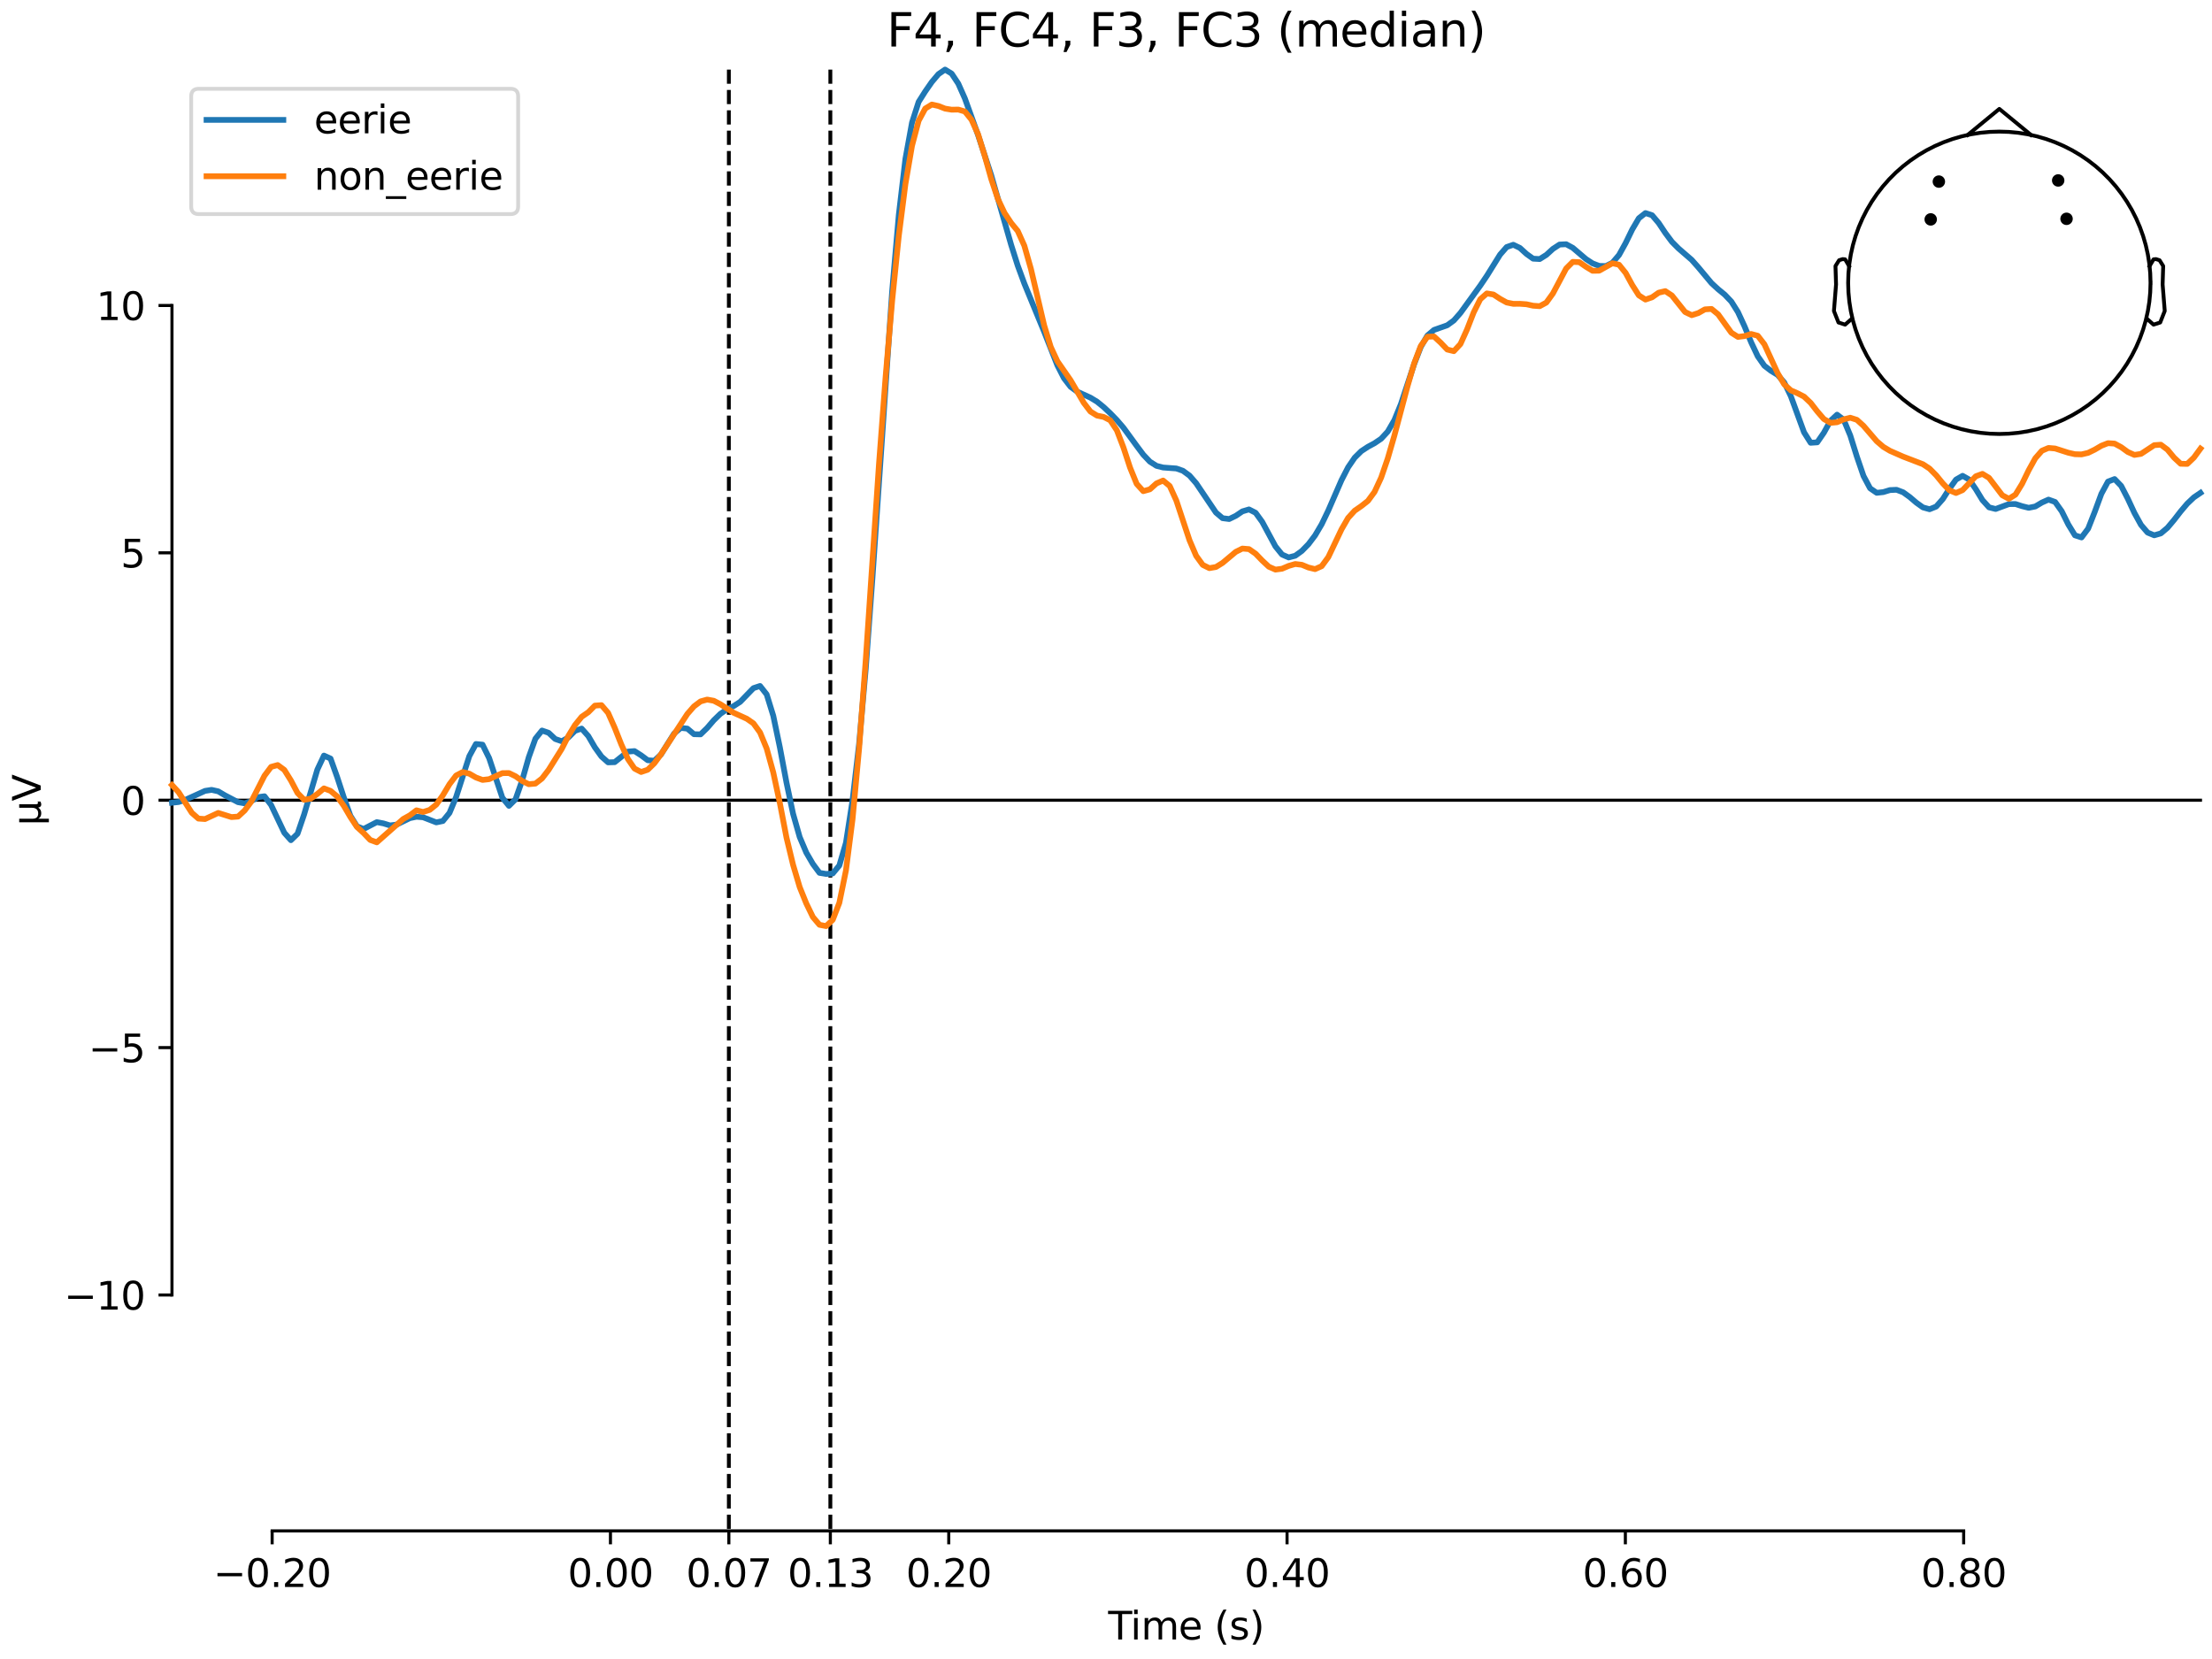 <?xml version="1.0" encoding="utf-8" standalone="no"?>
<!DOCTYPE svg PUBLIC "-//W3C//DTD SVG 1.1//EN"
  "http://www.w3.org/Graphics/SVG/1.1/DTD/svg11.dtd">
<svg xmlns:xlink="http://www.w3.org/1999/xlink" width="576pt" height="432pt" viewBox="0 0 576 432" xmlns="http://www.w3.org/2000/svg" version="1.1">
 <defs>
  <style type="text/css">*{stroke-linejoin: round; stroke-linecap: butt}</style>
 </defs>
 <g id="figure_1">
  <g id="patch_1">
   <path d="M 0 432 
L 576 432 
L 576 0 
L 0 0 
z
" style="fill: #ffffff"/>
  </g>
  <g id="axes_1">
   <g id="patch_2">
    <path d="M 44.783 398.644 
L 573 398.644 
L 573 18.118 
L 44.783 18.118 
L 44.783 398.644 
z
" style="fill: none; opacity: 0"/>
   </g>
   <g id="patch_3">
    <path d="M 44.783 337.22 
L 44.783 79.542 
" style="fill: none; stroke: #000000; stroke-width: 0.8; stroke-linejoin: miter; stroke-linecap: square"/>
   </g>
   <g id="LineCollection_1">
    <path d="M 189.793 18.118 
L 189.793 398.644 
" clip-path="url(#p2f187f4dff)" style="fill: none; stroke-dasharray: 3.7,1.6; stroke-dashoffset: 0; stroke: #000000"/>
    <path d="M 216.221 18.118 
L 216.221 398.644 
" clip-path="url(#p2f187f4dff)" style="fill: none; stroke-dasharray: 3.7,1.6; stroke-dashoffset: 0; stroke: #000000"/>
   </g>
   <g id="matplotlib.axis_1">
    <g id="xtick_1">
     <g id="line2d_1">
      <defs>
       <path id="m7fb10c7771" d="M 0 0 
L 0 3.5 
" style="stroke: #000000; stroke-width: 0.8"/>
      </defs>
      <g>
       <use xlink:href="#m7fb10c7771" x="70.867" y="398.644" style="stroke: #000000; stroke-width: 0.8"/>
      </g>
     </g>
     <g id="text_1">
      <!-- −0.20 -->
      <g transform="translate(55.544 413.242) scale(0.1 -0.1)">
       <defs>
        <path id="DejaVuSans-2212" d="M 678 2272 
L 4684 2272 
L 4684 1741 
L 678 1741 
L 678 2272 
z
" transform="scale(0.016)"/>
        <path id="DejaVuSans-30" d="M 2034 4250 
Q 1547 4250 1301 3770 
Q 1056 3291 1056 2328 
Q 1056 1369 1301 889 
Q 1547 409 2034 409 
Q 2525 409 2770 889 
Q 3016 1369 3016 2328 
Q 3016 3291 2770 3770 
Q 2525 4250 2034 4250 
z
M 2034 4750 
Q 2819 4750 3233 4129 
Q 3647 3509 3647 2328 
Q 3647 1150 3233 529 
Q 2819 -91 2034 -91 
Q 1250 -91 836 529 
Q 422 1150 422 2328 
Q 422 3509 836 4129 
Q 1250 4750 2034 4750 
z
" transform="scale(0.016)"/>
        <path id="DejaVuSans-2e" d="M 684 794 
L 1344 794 
L 1344 0 
L 684 0 
L 684 794 
z
" transform="scale(0.016)"/>
        <path id="DejaVuSans-32" d="M 1228 531 
L 3431 531 
L 3431 0 
L 469 0 
L 469 531 
Q 828 903 1448 1529 
Q 2069 2156 2228 2338 
Q 2531 2678 2651 2914 
Q 2772 3150 2772 3378 
Q 2772 3750 2511 3984 
Q 2250 4219 1831 4219 
Q 1534 4219 1204 4116 
Q 875 4013 500 3803 
L 500 4441 
Q 881 4594 1212 4672 
Q 1544 4750 1819 4750 
Q 2544 4750 2975 4387 
Q 3406 4025 3406 3419 
Q 3406 3131 3298 2873 
Q 3191 2616 2906 2266 
Q 2828 2175 2409 1742 
Q 1991 1309 1228 531 
z
" transform="scale(0.016)"/>
       </defs>
       <use xlink:href="#DejaVuSans-2212"/>
       <use xlink:href="#DejaVuSans-30" transform="translate(83.789 0)"/>
       <use xlink:href="#DejaVuSans-2e" transform="translate(147.412 0)"/>
       <use xlink:href="#DejaVuSans-32" transform="translate(179.199 0)"/>
       <use xlink:href="#DejaVuSans-30" transform="translate(242.822 0)"/>
      </g>
     </g>
    </g>
    <g id="xtick_2">
     <g id="line2d_2">
      <g>
       <use xlink:href="#m7fb10c7771" x="158.96" y="398.644" style="stroke: #000000; stroke-width: 0.8"/>
      </g>
     </g>
     <g id="text_2">
      <!-- 0.00 -->
      <g transform="translate(147.828 413.242) scale(0.1 -0.1)">
       <use xlink:href="#DejaVuSans-30"/>
       <use xlink:href="#DejaVuSans-2e" transform="translate(63.623 0)"/>
       <use xlink:href="#DejaVuSans-30" transform="translate(95.41 0)"/>
       <use xlink:href="#DejaVuSans-30" transform="translate(159.033 0)"/>
      </g>
     </g>
    </g>
    <g id="xtick_3">
     <g id="line2d_3">
      <g>
       <use xlink:href="#m7fb10c7771" x="189.793" y="398.644" style="stroke: #000000; stroke-width: 0.8"/>
      </g>
     </g>
     <g id="text_3">
      <!-- 0.07 -->
      <g transform="translate(178.66 413.242) scale(0.1 -0.1)">
       <defs>
        <path id="DejaVuSans-37" d="M 525 4666 
L 3525 4666 
L 3525 4397 
L 1831 0 
L 1172 0 
L 2766 4134 
L 525 4134 
L 525 4666 
z
" transform="scale(0.016)"/>
       </defs>
       <use xlink:href="#DejaVuSans-30"/>
       <use xlink:href="#DejaVuSans-2e" transform="translate(63.623 0)"/>
       <use xlink:href="#DejaVuSans-30" transform="translate(95.41 0)"/>
       <use xlink:href="#DejaVuSans-37" transform="translate(159.033 0)"/>
      </g>
     </g>
    </g>
    <g id="xtick_4">
     <g id="line2d_4">
      <g>
       <use xlink:href="#m7fb10c7771" x="216.221" y="398.644" style="stroke: #000000; stroke-width: 0.8"/>
      </g>
     </g>
     <g id="text_4">
      <!-- 0.13 -->
      <g transform="translate(205.088 413.242) scale(0.1 -0.1)">
       <defs>
        <path id="DejaVuSans-31" d="M 794 531 
L 1825 531 
L 1825 4091 
L 703 3866 
L 703 4441 
L 1819 4666 
L 2450 4666 
L 2450 531 
L 3481 531 
L 3481 0 
L 794 0 
L 794 531 
z
" transform="scale(0.016)"/>
        <path id="DejaVuSans-33" d="M 2597 2516 
Q 3050 2419 3304 2112 
Q 3559 1806 3559 1356 
Q 3559 666 3084 287 
Q 2609 -91 1734 -91 
Q 1441 -91 1130 -33 
Q 819 25 488 141 
L 488 750 
Q 750 597 1062 519 
Q 1375 441 1716 441 
Q 2309 441 2620 675 
Q 2931 909 2931 1356 
Q 2931 1769 2642 2001 
Q 2353 2234 1838 2234 
L 1294 2234 
L 1294 2753 
L 1863 2753 
Q 2328 2753 2575 2939 
Q 2822 3125 2822 3475 
Q 2822 3834 2567 4026 
Q 2313 4219 1838 4219 
Q 1578 4219 1281 4162 
Q 984 4106 628 3988 
L 628 4550 
Q 988 4650 1302 4700 
Q 1616 4750 1894 4750 
Q 2613 4750 3031 4423 
Q 3450 4097 3450 3541 
Q 3450 3153 3228 2886 
Q 3006 2619 2597 2516 
z
" transform="scale(0.016)"/>
       </defs>
       <use xlink:href="#DejaVuSans-30"/>
       <use xlink:href="#DejaVuSans-2e" transform="translate(63.623 0)"/>
       <use xlink:href="#DejaVuSans-31" transform="translate(95.41 0)"/>
       <use xlink:href="#DejaVuSans-33" transform="translate(159.033 0)"/>
      </g>
     </g>
    </g>
    <g id="xtick_5">
     <g id="line2d_5">
      <g>
       <use xlink:href="#m7fb10c7771" x="247.054" y="398.644" style="stroke: #000000; stroke-width: 0.8"/>
      </g>
     </g>
     <g id="text_5">
      <!-- 0.20 -->
      <g transform="translate(235.921 413.242) scale(0.1 -0.1)">
       <use xlink:href="#DejaVuSans-30"/>
       <use xlink:href="#DejaVuSans-2e" transform="translate(63.623 0)"/>
       <use xlink:href="#DejaVuSans-32" transform="translate(95.41 0)"/>
       <use xlink:href="#DejaVuSans-30" transform="translate(159.033 0)"/>
      </g>
     </g>
    </g>
    <g id="xtick_6">
     <g id="line2d_6">
      <g>
       <use xlink:href="#m7fb10c7771" x="335.147" y="398.644" style="stroke: #000000; stroke-width: 0.8"/>
      </g>
     </g>
     <g id="text_6">
      <!-- 0.40 -->
      <g transform="translate(324.015 413.242) scale(0.1 -0.1)">
       <defs>
        <path id="DejaVuSans-34" d="M 2419 4116 
L 825 1625 
L 2419 1625 
L 2419 4116 
z
M 2253 4666 
L 3047 4666 
L 3047 1625 
L 3713 1625 
L 3713 1100 
L 3047 1100 
L 3047 0 
L 2419 0 
L 2419 1100 
L 313 1100 
L 313 1709 
L 2253 4666 
z
" transform="scale(0.016)"/>
       </defs>
       <use xlink:href="#DejaVuSans-30"/>
       <use xlink:href="#DejaVuSans-2e" transform="translate(63.623 0)"/>
       <use xlink:href="#DejaVuSans-34" transform="translate(95.41 0)"/>
       <use xlink:href="#DejaVuSans-30" transform="translate(159.033 0)"/>
      </g>
     </g>
    </g>
    <g id="xtick_7">
     <g id="line2d_7">
      <g>
       <use xlink:href="#m7fb10c7771" x="423.241" y="398.644" style="stroke: #000000; stroke-width: 0.8"/>
      </g>
     </g>
     <g id="text_7">
      <!-- 0.60 -->
      <g transform="translate(412.108 413.242) scale(0.1 -0.1)">
       <defs>
        <path id="DejaVuSans-36" d="M 2113 2584 
Q 1688 2584 1439 2293 
Q 1191 2003 1191 1497 
Q 1191 994 1439 701 
Q 1688 409 2113 409 
Q 2538 409 2786 701 
Q 3034 994 3034 1497 
Q 3034 2003 2786 2293 
Q 2538 2584 2113 2584 
z
M 3366 4563 
L 3366 3988 
Q 3128 4100 2886 4159 
Q 2644 4219 2406 4219 
Q 1781 4219 1451 3797 
Q 1122 3375 1075 2522 
Q 1259 2794 1537 2939 
Q 1816 3084 2150 3084 
Q 2853 3084 3261 2657 
Q 3669 2231 3669 1497 
Q 3669 778 3244 343 
Q 2819 -91 2113 -91 
Q 1303 -91 875 529 
Q 447 1150 447 2328 
Q 447 3434 972 4092 
Q 1497 4750 2381 4750 
Q 2619 4750 2861 4703 
Q 3103 4656 3366 4563 
z
" transform="scale(0.016)"/>
       </defs>
       <use xlink:href="#DejaVuSans-30"/>
       <use xlink:href="#DejaVuSans-2e" transform="translate(63.623 0)"/>
       <use xlink:href="#DejaVuSans-36" transform="translate(95.41 0)"/>
       <use xlink:href="#DejaVuSans-30" transform="translate(159.033 0)"/>
      </g>
     </g>
    </g>
    <g id="xtick_8">
     <g id="line2d_8">
      <g>
       <use xlink:href="#m7fb10c7771" x="511.334" y="398.644" style="stroke: #000000; stroke-width: 0.8"/>
      </g>
     </g>
     <g id="text_8">
      <!-- 0.80 -->
      <g transform="translate(500.202 413.242) scale(0.1 -0.1)">
       <defs>
        <path id="DejaVuSans-38" d="M 2034 2216 
Q 1584 2216 1326 1975 
Q 1069 1734 1069 1313 
Q 1069 891 1326 650 
Q 1584 409 2034 409 
Q 2484 409 2743 651 
Q 3003 894 3003 1313 
Q 3003 1734 2745 1975 
Q 2488 2216 2034 2216 
z
M 1403 2484 
Q 997 2584 770 2862 
Q 544 3141 544 3541 
Q 544 4100 942 4425 
Q 1341 4750 2034 4750 
Q 2731 4750 3128 4425 
Q 3525 4100 3525 3541 
Q 3525 3141 3298 2862 
Q 3072 2584 2669 2484 
Q 3125 2378 3379 2068 
Q 3634 1759 3634 1313 
Q 3634 634 3220 271 
Q 2806 -91 2034 -91 
Q 1263 -91 848 271 
Q 434 634 434 1313 
Q 434 1759 690 2068 
Q 947 2378 1403 2484 
z
M 1172 3481 
Q 1172 3119 1398 2916 
Q 1625 2713 2034 2713 
Q 2441 2713 2670 2916 
Q 2900 3119 2900 3481 
Q 2900 3844 2670 4047 
Q 2441 4250 2034 4250 
Q 1625 4250 1398 4047 
Q 1172 3844 1172 3481 
z
" transform="scale(0.016)"/>
       </defs>
       <use xlink:href="#DejaVuSans-30"/>
       <use xlink:href="#DejaVuSans-2e" transform="translate(63.623 0)"/>
       <use xlink:href="#DejaVuSans-38" transform="translate(95.41 0)"/>
       <use xlink:href="#DejaVuSans-30" transform="translate(159.033 0)"/>
      </g>
     </g>
    </g>
    <g id="text_9">
     <!-- Time (s) -->
     <g transform="translate(288.562 426.92) scale(0.1 -0.1)">
      <defs>
       <path id="DejaVuSans-54" d="M -19 4666 
L 3928 4666 
L 3928 4134 
L 2272 4134 
L 2272 0 
L 1638 0 
L 1638 4134 
L -19 4134 
L -19 4666 
z
" transform="scale(0.016)"/>
       <path id="DejaVuSans-69" d="M 603 3500 
L 1178 3500 
L 1178 0 
L 603 0 
L 603 3500 
z
M 603 4863 
L 1178 4863 
L 1178 4134 
L 603 4134 
L 603 4863 
z
" transform="scale(0.016)"/>
       <path id="DejaVuSans-6d" d="M 3328 2828 
Q 3544 3216 3844 3400 
Q 4144 3584 4550 3584 
Q 5097 3584 5394 3201 
Q 5691 2819 5691 2113 
L 5691 0 
L 5113 0 
L 5113 2094 
Q 5113 2597 4934 2840 
Q 4756 3084 4391 3084 
Q 3944 3084 3684 2787 
Q 3425 2491 3425 1978 
L 3425 0 
L 2847 0 
L 2847 2094 
Q 2847 2600 2669 2842 
Q 2491 3084 2119 3084 
Q 1678 3084 1418 2786 
Q 1159 2488 1159 1978 
L 1159 0 
L 581 0 
L 581 3500 
L 1159 3500 
L 1159 2956 
Q 1356 3278 1631 3431 
Q 1906 3584 2284 3584 
Q 2666 3584 2933 3390 
Q 3200 3197 3328 2828 
z
" transform="scale(0.016)"/>
       <path id="DejaVuSans-65" d="M 3597 1894 
L 3597 1613 
L 953 1613 
Q 991 1019 1311 708 
Q 1631 397 2203 397 
Q 2534 397 2845 478 
Q 3156 559 3463 722 
L 3463 178 
Q 3153 47 2828 -22 
Q 2503 -91 2169 -91 
Q 1331 -91 842 396 
Q 353 884 353 1716 
Q 353 2575 817 3079 
Q 1281 3584 2069 3584 
Q 2775 3584 3186 3129 
Q 3597 2675 3597 1894 
z
M 3022 2063 
Q 3016 2534 2758 2815 
Q 2500 3097 2075 3097 
Q 1594 3097 1305 2825 
Q 1016 2553 972 2059 
L 3022 2063 
z
" transform="scale(0.016)"/>
       <path id="DejaVuSans-20" transform="scale(0.016)"/>
       <path id="DejaVuSans-28" d="M 1984 4856 
Q 1566 4138 1362 3434 
Q 1159 2731 1159 2009 
Q 1159 1288 1364 580 
Q 1569 -128 1984 -844 
L 1484 -844 
Q 1016 -109 783 600 
Q 550 1309 550 2009 
Q 550 2706 781 3412 
Q 1013 4119 1484 4856 
L 1984 4856 
z
" transform="scale(0.016)"/>
       <path id="DejaVuSans-73" d="M 2834 3397 
L 2834 2853 
Q 2591 2978 2328 3040 
Q 2066 3103 1784 3103 
Q 1356 3103 1142 2972 
Q 928 2841 928 2578 
Q 928 2378 1081 2264 
Q 1234 2150 1697 2047 
L 1894 2003 
Q 2506 1872 2764 1633 
Q 3022 1394 3022 966 
Q 3022 478 2636 193 
Q 2250 -91 1575 -91 
Q 1294 -91 989 -36 
Q 684 19 347 128 
L 347 722 
Q 666 556 975 473 
Q 1284 391 1588 391 
Q 1994 391 2212 530 
Q 2431 669 2431 922 
Q 2431 1156 2273 1281 
Q 2116 1406 1581 1522 
L 1381 1569 
Q 847 1681 609 1914 
Q 372 2147 372 2553 
Q 372 3047 722 3315 
Q 1072 3584 1716 3584 
Q 2034 3584 2315 3537 
Q 2597 3491 2834 3397 
z
" transform="scale(0.016)"/>
       <path id="DejaVuSans-29" d="M 513 4856 
L 1013 4856 
Q 1481 4119 1714 3412 
Q 1947 2706 1947 2009 
Q 1947 1309 1714 600 
Q 1481 -109 1013 -844 
L 513 -844 
Q 928 -128 1133 580 
Q 1338 1288 1338 2009 
Q 1338 2731 1133 3434 
Q 928 4138 513 4856 
z
" transform="scale(0.016)"/>
      </defs>
      <use xlink:href="#DejaVuSans-54"/>
      <use xlink:href="#DejaVuSans-69" transform="translate(57.959 0)"/>
      <use xlink:href="#DejaVuSans-6d" transform="translate(85.742 0)"/>
      <use xlink:href="#DejaVuSans-65" transform="translate(183.154 0)"/>
      <use xlink:href="#DejaVuSans-20" transform="translate(244.678 0)"/>
      <use xlink:href="#DejaVuSans-28" transform="translate(276.465 0)"/>
      <use xlink:href="#DejaVuSans-73" transform="translate(315.479 0)"/>
      <use xlink:href="#DejaVuSans-29" transform="translate(367.578 0)"/>
     </g>
    </g>
   </g>
   <g id="matplotlib.axis_2">
    <g id="ytick_1">
     <g id="line2d_9">
      <defs>
       <path id="m4987cb075d" d="M 0 0 
L -3.5 0 
" style="stroke: #000000; stroke-width: 0.8"/>
      </defs>
      <g>
       <use xlink:href="#m4987cb075d" x="44.783" y="337.22" style="stroke: #000000; stroke-width: 0.8"/>
      </g>
     </g>
     <g id="text_10">
      <!-- −10 -->
      <g transform="translate(16.678 341.019) scale(0.1 -0.1)">
       <use xlink:href="#DejaVuSans-2212"/>
       <use xlink:href="#DejaVuSans-31" transform="translate(83.789 0)"/>
       <use xlink:href="#DejaVuSans-30" transform="translate(147.412 0)"/>
      </g>
     </g>
    </g>
    <g id="ytick_2">
     <g id="line2d_10">
      <g>
       <use xlink:href="#m4987cb075d" x="44.783" y="272.8" style="stroke: #000000; stroke-width: 0.8"/>
      </g>
     </g>
     <g id="text_11">
      <!-- −5 -->
      <g transform="translate(23.041 276.6) scale(0.1 -0.1)">
       <defs>
        <path id="DejaVuSans-35" d="M 691 4666 
L 3169 4666 
L 3169 4134 
L 1269 4134 
L 1269 2991 
Q 1406 3038 1543 3061 
Q 1681 3084 1819 3084 
Q 2600 3084 3056 2656 
Q 3513 2228 3513 1497 
Q 3513 744 3044 326 
Q 2575 -91 1722 -91 
Q 1428 -91 1123 -41 
Q 819 9 494 109 
L 494 744 
Q 775 591 1075 516 
Q 1375 441 1709 441 
Q 2250 441 2565 725 
Q 2881 1009 2881 1497 
Q 2881 1984 2565 2268 
Q 2250 2553 1709 2553 
Q 1456 2553 1204 2497 
Q 953 2441 691 2322 
L 691 4666 
z
" transform="scale(0.016)"/>
       </defs>
       <use xlink:href="#DejaVuSans-2212"/>
       <use xlink:href="#DejaVuSans-35" transform="translate(83.789 0)"/>
      </g>
     </g>
    </g>
    <g id="ytick_3">
     <g id="line2d_11">
      <g>
       <use xlink:href="#m4987cb075d" x="44.783" y="208.381" style="stroke: #000000; stroke-width: 0.8"/>
      </g>
     </g>
     <g id="text_12">
      <!-- 0 -->
      <g transform="translate(31.421 212.18) scale(0.1 -0.1)">
       <use xlink:href="#DejaVuSans-30"/>
      </g>
     </g>
    </g>
    <g id="ytick_4">
     <g id="line2d_12">
      <g>
       <use xlink:href="#m4987cb075d" x="44.783" y="143.961" style="stroke: #000000; stroke-width: 0.8"/>
      </g>
     </g>
     <g id="text_13">
      <!-- 5 -->
      <g transform="translate(31.421 147.761) scale(0.1 -0.1)">
       <use xlink:href="#DejaVuSans-35"/>
      </g>
     </g>
    </g>
    <g id="ytick_5">
     <g id="line2d_13">
      <g>
       <use xlink:href="#m4987cb075d" x="44.783" y="79.542" style="stroke: #000000; stroke-width: 0.8"/>
      </g>
     </g>
     <g id="text_14">
      <!-- 10 -->
      <g transform="translate(25.058 83.341) scale(0.1 -0.1)">
       <use xlink:href="#DejaVuSans-31"/>
       <use xlink:href="#DejaVuSans-30" transform="translate(63.623 0)"/>
      </g>
     </g>
    </g>
    <g id="text_15">
     <!-- µV -->
     <g transform="translate(10.599 214.982) rotate(-90) scale(0.1 -0.1)">
      <defs>
       <path id="DejaVuSans-b5" d="M 544 -1331 
L 544 3500 
L 1119 3500 
L 1119 1325 
Q 1119 872 1334 640 
Q 1550 409 1972 409 
Q 2434 409 2667 671 
Q 2900 934 2900 1459 
L 2900 3500 
L 3475 3500 
L 3475 806 
Q 3475 619 3529 530 
Q 3584 441 3700 441 
Q 3728 441 3778 458 
Q 3828 475 3916 513 
L 3916 50 
Q 3788 -22 3673 -56 
Q 3559 -91 3450 -91 
Q 3234 -91 3106 31 
Q 2978 153 2931 403 
Q 2775 156 2548 32 
Q 2322 -91 2016 -91 
Q 1697 -91 1473 31 
Q 1250 153 1119 397 
L 1119 -1331 
L 544 -1331 
z
" transform="scale(0.016)"/>
       <path id="DejaVuSans-56" d="M 1831 0 
L 50 4666 
L 709 4666 
L 2188 738 
L 3669 4666 
L 4325 4666 
L 2547 0 
L 1831 0 
z
" transform="scale(0.016)"/>
      </defs>
      <use xlink:href="#DejaVuSans-b5"/>
      <use xlink:href="#DejaVuSans-56" transform="translate(63.623 0)"/>
     </g>
    </g>
   </g>
   <g id="patch_4">
    <path d="M 70.867 398.644 
L 511.334 398.644 
" style="fill: none; stroke: #000000; stroke-width: 0.8; stroke-linejoin: miter; stroke-linecap: square"/>
   </g>
   <g id="patch_5">
    <path d="M 44.783 208.381 
L 573 208.381 
" style="fill: none; stroke: #000000; stroke-width: 0.8; stroke-linejoin: miter; stroke-linecap: square"/>
   </g>
   <g id="text_16">
    <!-- F4, FC4, F3, FC3 (median) -->
    <g transform="translate(230.917 12.118) scale(0.12 -0.12)">
     <defs>
      <path id="DejaVuSans-46" d="M 628 4666 
L 3309 4666 
L 3309 4134 
L 1259 4134 
L 1259 2759 
L 3109 2759 
L 3109 2228 
L 1259 2228 
L 1259 0 
L 628 0 
L 628 4666 
z
" transform="scale(0.016)"/>
      <path id="DejaVuSans-2c" d="M 750 794 
L 1409 794 
L 1409 256 
L 897 -744 
L 494 -744 
L 750 256 
L 750 794 
z
" transform="scale(0.016)"/>
      <path id="DejaVuSans-43" d="M 4122 4306 
L 4122 3641 
Q 3803 3938 3442 4084 
Q 3081 4231 2675 4231 
Q 1875 4231 1450 3742 
Q 1025 3253 1025 2328 
Q 1025 1406 1450 917 
Q 1875 428 2675 428 
Q 3081 428 3442 575 
Q 3803 722 4122 1019 
L 4122 359 
Q 3791 134 3420 21 
Q 3050 -91 2638 -91 
Q 1578 -91 968 557 
Q 359 1206 359 2328 
Q 359 3453 968 4101 
Q 1578 4750 2638 4750 
Q 3056 4750 3426 4639 
Q 3797 4528 4122 4306 
z
" transform="scale(0.016)"/>
      <path id="DejaVuSans-64" d="M 2906 2969 
L 2906 4863 
L 3481 4863 
L 3481 0 
L 2906 0 
L 2906 525 
Q 2725 213 2448 61 
Q 2172 -91 1784 -91 
Q 1150 -91 751 415 
Q 353 922 353 1747 
Q 353 2572 751 3078 
Q 1150 3584 1784 3584 
Q 2172 3584 2448 3432 
Q 2725 3281 2906 2969 
z
M 947 1747 
Q 947 1113 1208 752 
Q 1469 391 1925 391 
Q 2381 391 2643 752 
Q 2906 1113 2906 1747 
Q 2906 2381 2643 2742 
Q 2381 3103 1925 3103 
Q 1469 3103 1208 2742 
Q 947 2381 947 1747 
z
" transform="scale(0.016)"/>
      <path id="DejaVuSans-61" d="M 2194 1759 
Q 1497 1759 1228 1600 
Q 959 1441 959 1056 
Q 959 750 1161 570 
Q 1363 391 1709 391 
Q 2188 391 2477 730 
Q 2766 1069 2766 1631 
L 2766 1759 
L 2194 1759 
z
M 3341 1997 
L 3341 0 
L 2766 0 
L 2766 531 
Q 2569 213 2275 61 
Q 1981 -91 1556 -91 
Q 1019 -91 701 211 
Q 384 513 384 1019 
Q 384 1609 779 1909 
Q 1175 2209 1959 2209 
L 2766 2209 
L 2766 2266 
Q 2766 2663 2505 2880 
Q 2244 3097 1772 3097 
Q 1472 3097 1187 3025 
Q 903 2953 641 2809 
L 641 3341 
Q 956 3463 1253 3523 
Q 1550 3584 1831 3584 
Q 2591 3584 2966 3190 
Q 3341 2797 3341 1997 
z
" transform="scale(0.016)"/>
      <path id="DejaVuSans-6e" d="M 3513 2113 
L 3513 0 
L 2938 0 
L 2938 2094 
Q 2938 2591 2744 2837 
Q 2550 3084 2163 3084 
Q 1697 3084 1428 2787 
Q 1159 2491 1159 1978 
L 1159 0 
L 581 0 
L 581 3500 
L 1159 3500 
L 1159 2956 
Q 1366 3272 1645 3428 
Q 1925 3584 2291 3584 
Q 2894 3584 3203 3211 
Q 3513 2838 3513 2113 
z
" transform="scale(0.016)"/>
     </defs>
     <use xlink:href="#DejaVuSans-46"/>
     <use xlink:href="#DejaVuSans-34" transform="translate(57.52 0)"/>
     <use xlink:href="#DejaVuSans-2c" transform="translate(121.143 0)"/>
     <use xlink:href="#DejaVuSans-20" transform="translate(152.93 0)"/>
     <use xlink:href="#DejaVuSans-46" transform="translate(184.717 0)"/>
     <use xlink:href="#DejaVuSans-43" transform="translate(242.236 0)"/>
     <use xlink:href="#DejaVuSans-34" transform="translate(312.061 0)"/>
     <use xlink:href="#DejaVuSans-2c" transform="translate(375.684 0)"/>
     <use xlink:href="#DejaVuSans-20" transform="translate(407.471 0)"/>
     <use xlink:href="#DejaVuSans-46" transform="translate(439.258 0)"/>
     <use xlink:href="#DejaVuSans-33" transform="translate(496.777 0)"/>
     <use xlink:href="#DejaVuSans-2c" transform="translate(560.4 0)"/>
     <use xlink:href="#DejaVuSans-20" transform="translate(592.188 0)"/>
     <use xlink:href="#DejaVuSans-46" transform="translate(623.975 0)"/>
     <use xlink:href="#DejaVuSans-43" transform="translate(681.494 0)"/>
     <use xlink:href="#DejaVuSans-33" transform="translate(751.318 0)"/>
     <use xlink:href="#DejaVuSans-20" transform="translate(814.941 0)"/>
     <use xlink:href="#DejaVuSans-28" transform="translate(846.729 0)"/>
     <use xlink:href="#DejaVuSans-6d" transform="translate(885.742 0)"/>
     <use xlink:href="#DejaVuSans-65" transform="translate(983.154 0)"/>
     <use xlink:href="#DejaVuSans-64" transform="translate(1044.678 0)"/>
     <use xlink:href="#DejaVuSans-69" transform="translate(1108.154 0)"/>
     <use xlink:href="#DejaVuSans-61" transform="translate(1135.938 0)"/>
     <use xlink:href="#DejaVuSans-6e" transform="translate(1197.217 0)"/>
     <use xlink:href="#DejaVuSans-29" transform="translate(1260.596 0)"/>
    </g>
   </g>
   <g id="legend_1">
    <g id="patch_6">
     <path d="M 51.783 55.753 
L 132.925 55.753 
Q 134.925 55.753 134.925 53.753 
L 134.925 25.118 
Q 134.925 23.118 132.925 23.118 
L 51.783 23.118 
Q 49.783 23.118 49.783 25.118 
L 49.783 53.753 
Q 49.783 55.753 51.783 55.753 
z
" style="fill: #ffffff; opacity: 0.8; stroke: #cccccc; stroke-linejoin: miter"/>
    </g>
    <g id="line2d_14">
     <path d="M 53.783 31.217 
L 63.783 31.217 
L 73.783 31.217 
" style="fill: none; stroke: #1f77b4; stroke-width: 1.5; stroke-linecap: square"/>
    </g>
    <g id="text_17">
     <!-- eerie -->
     <g transform="translate(81.783 34.717) scale(0.1 -0.1)">
      <defs>
       <path id="DejaVuSans-72" d="M 2631 2963 
Q 2534 3019 2420 3045 
Q 2306 3072 2169 3072 
Q 1681 3072 1420 2755 
Q 1159 2438 1159 1844 
L 1159 0 
L 581 0 
L 581 3500 
L 1159 3500 
L 1159 2956 
Q 1341 3275 1631 3429 
Q 1922 3584 2338 3584 
Q 2397 3584 2469 3576 
Q 2541 3569 2628 3553 
L 2631 2963 
z
" transform="scale(0.016)"/>
      </defs>
      <use xlink:href="#DejaVuSans-65"/>
      <use xlink:href="#DejaVuSans-65" transform="translate(61.523 0)"/>
      <use xlink:href="#DejaVuSans-72" transform="translate(123.047 0)"/>
      <use xlink:href="#DejaVuSans-69" transform="translate(164.16 0)"/>
      <use xlink:href="#DejaVuSans-65" transform="translate(191.943 0)"/>
     </g>
    </g>
    <g id="line2d_15">
     <path d="M 53.783 45.895 
L 63.783 45.895 
L 73.783 45.895 
" style="fill: none; stroke: #ff7f0e; stroke-width: 1.5; stroke-linecap: square"/>
    </g>
    <g id="text_18">
     <!-- non_eerie -->
     <g transform="translate(81.783 49.395) scale(0.1 -0.1)">
      <defs>
       <path id="DejaVuSans-6f" d="M 1959 3097 
Q 1497 3097 1228 2736 
Q 959 2375 959 1747 
Q 959 1119 1226 758 
Q 1494 397 1959 397 
Q 2419 397 2687 759 
Q 2956 1122 2956 1747 
Q 2956 2369 2687 2733 
Q 2419 3097 1959 3097 
z
M 1959 3584 
Q 2709 3584 3137 3096 
Q 3566 2609 3566 1747 
Q 3566 888 3137 398 
Q 2709 -91 1959 -91 
Q 1206 -91 779 398 
Q 353 888 353 1747 
Q 353 2609 779 3096 
Q 1206 3584 1959 3584 
z
" transform="scale(0.016)"/>
       <path id="DejaVuSans-5f" d="M 3263 -1063 
L 3263 -1509 
L -63 -1509 
L -63 -1063 
L 3263 -1063 
z
" transform="scale(0.016)"/>
      </defs>
      <use xlink:href="#DejaVuSans-6e"/>
      <use xlink:href="#DejaVuSans-6f" transform="translate(63.379 0)"/>
      <use xlink:href="#DejaVuSans-6e" transform="translate(124.561 0)"/>
      <use xlink:href="#DejaVuSans-5f" transform="translate(187.939 0)"/>
      <use xlink:href="#DejaVuSans-65" transform="translate(237.939 0)"/>
      <use xlink:href="#DejaVuSans-65" transform="translate(299.463 0)"/>
      <use xlink:href="#DejaVuSans-72" transform="translate(360.986 0)"/>
      <use xlink:href="#DejaVuSans-69" transform="translate(402.1 0)"/>
      <use xlink:href="#DejaVuSans-65" transform="translate(429.883 0)"/>
     </g>
    </g>
   </g>
   <g id="line2d_16">
    <path d="M 44.783 209.032 
L 46.504 208.846 
L 48.224 208.299 
L 53.386 205.946 
L 55.107 205.68 
L 56.827 206.064 
L 58.548 207.083 
L 61.989 208.891 
L 63.709 209.184 
L 65.43 208.619 
L 67.151 207.581 
L 68.871 207.346 
L 70.592 209.613 
L 74.033 216.854 
L 75.753 218.784 
L 77.474 217.11 
L 79.195 212.064 
L 82.636 200.409 
L 84.356 196.75 
L 86.077 197.532 
L 87.797 202.345 
L 89.518 207.6 
L 91.239 212.427 
L 92.959 215.18 
L 94.68 215.864 
L 98.121 214.081 
L 99.841 214.41 
L 101.562 214.942 
L 103.283 214.725 
L 106.724 213.046 
L 108.444 212.68 
L 110.165 212.817 
L 113.606 214.149 
L 115.327 213.791 
L 117.047 211.682 
L 118.768 207.557 
L 122.209 196.899 
L 123.93 193.737 
L 125.65 193.909 
L 127.371 197.407 
L 130.812 207.723 
L 132.532 209.84 
L 134.253 208.121 
L 135.974 203.207 
L 137.694 197.162 
L 139.415 192.36 
L 141.135 190.227 
L 142.856 190.816 
L 144.576 192.428 
L 146.297 193.021 
L 148.018 192.022 
L 149.738 190.301 
L 151.459 189.724 
L 153.179 191.656 
L 154.9 194.601 
L 156.62 196.999 
L 158.341 198.517 
L 160.062 198.466 
L 163.503 195.717 
L 165.223 195.581 
L 166.944 196.683 
L 168.664 197.962 
L 170.385 198.095 
L 172.106 196.479 
L 175.547 190.998 
L 177.267 189.543 
L 178.988 189.73 
L 180.709 191.183 
L 182.429 191.226 
L 184.15 189.55 
L 185.87 187.547 
L 187.591 185.878 
L 189.311 184.704 
L 191.032 183.863 
L 192.753 182.751 
L 196.194 179.19 
L 197.914 178.624 
L 199.635 180.807 
L 201.355 186.376 
L 203.076 194.617 
L 204.797 203.764 
L 206.517 211.91 
L 208.238 217.965 
L 209.958 222.021 
L 211.679 224.98 
L 213.399 227.292 
L 215.12 227.572 
L 216.841 227.453 
L 218.561 225.373 
L 220.282 219.455 
L 222.002 208.372 
L 223.723 193.576 
L 225.443 174.086 
L 227.164 150.783 
L 232.326 75.665 
L 234.046 55.959 
L 235.767 41.383 
L 237.488 31.908 
L 239.208 26.535 
L 240.929 23.811 
L 242.649 21.34 
L 244.37 19.304 
L 246.09 18.118 
L 247.811 19.17 
L 249.532 21.769 
L 251.252 25.637 
L 254.693 35.178 
L 258.134 45.716 
L 261.576 57.732 
L 263.296 63.748 
L 265.017 69.175 
L 266.737 73.841 
L 271.899 86.393 
L 275.34 95.131 
L 277.061 98.499 
L 278.781 100.731 
L 280.502 101.983 
L 283.943 103.547 
L 285.664 104.595 
L 287.384 105.993 
L 289.105 107.604 
L 290.825 109.378 
L 292.546 111.377 
L 295.987 116.089 
L 297.708 118.398 
L 299.428 120.211 
L 301.149 121.306 
L 302.869 121.74 
L 306.311 121.989 
L 308.031 122.588 
L 309.752 123.851 
L 311.472 125.825 
L 316.634 133.473 
L 318.355 134.934 
L 320.075 135.155 
L 321.796 134.322 
L 323.516 133.161 
L 325.237 132.647 
L 326.957 133.524 
L 328.678 135.896 
L 332.119 142.274 
L 333.84 144.4 
L 335.56 145.157 
L 337.281 144.711 
L 339.001 143.463 
L 340.722 141.698 
L 342.443 139.426 
L 344.163 136.512 
L 345.884 132.931 
L 349.325 125.027 
L 351.046 121.682 
L 352.766 119.168 
L 354.487 117.469 
L 356.207 116.341 
L 357.928 115.412 
L 359.648 114.249 
L 361.369 112.38 
L 363.09 109.406 
L 364.81 105.187 
L 368.251 94.78 
L 369.972 90.333 
L 371.692 87.375 
L 373.413 85.913 
L 376.854 84.701 
L 378.575 83.452 
L 380.295 81.492 
L 385.457 74.371 
L 387.178 71.821 
L 390.619 66.295 
L 392.339 64.327 
L 394.06 63.734 
L 395.78 64.561 
L 397.501 66.125 
L 399.222 67.358 
L 400.942 67.455 
L 402.663 66.374 
L 404.383 64.804 
L 406.104 63.68 
L 407.825 63.597 
L 409.545 64.53 
L 412.986 67.458 
L 414.707 68.581 
L 416.427 69.24 
L 418.148 69.282 
L 419.869 68.426 
L 421.589 66.404 
L 423.31 63.296 
L 425.03 59.755 
L 426.751 56.832 
L 428.471 55.481 
L 430.192 56.04 
L 431.913 58.065 
L 433.633 60.644 
L 435.354 62.951 
L 437.074 64.687 
L 440.515 67.664 
L 442.236 69.604 
L 445.677 73.729 
L 447.398 75.314 
L 449.118 76.722 
L 450.839 78.528 
L 452.559 81.264 
L 454.28 84.994 
L 456.001 89.147 
L 457.721 92.793 
L 459.442 95.244 
L 461.162 96.563 
L 462.883 97.615 
L 464.603 99.58 
L 466.324 103.151 
L 469.765 112.567 
L 471.486 115.298 
L 473.206 115.186 
L 474.927 112.69 
L 476.648 109.572 
L 478.368 107.979 
L 480.089 109.287 
L 481.809 113.404 
L 483.53 118.909 
L 485.25 123.935 
L 486.971 127.158 
L 488.692 128.328 
L 490.412 128.138 
L 492.133 127.616 
L 493.853 127.539 
L 495.574 128.191 
L 497.294 129.431 
L 499.015 130.897 
L 500.736 132.126 
L 502.456 132.605 
L 504.177 131.911 
L 505.897 129.965 
L 507.618 127.277 
L 509.338 124.884 
L 511.059 123.902 
L 512.78 124.88 
L 514.5 127.385 
L 516.221 130.21 
L 517.941 132.109 
L 519.662 132.54 
L 523.103 131.268 
L 524.824 131.246 
L 526.544 131.805 
L 528.265 132.232 
L 529.985 131.885 
L 531.706 130.864 
L 533.427 130.095 
L 535.147 130.709 
L 536.868 133.127 
L 538.588 136.578 
L 540.309 139.394 
L 542.029 139.949 
L 543.75 137.645 
L 545.471 133.272 
L 547.191 128.591 
L 548.912 125.409 
L 550.632 124.745 
L 552.353 126.529 
L 554.073 129.856 
L 555.794 133.56 
L 557.515 136.683 
L 559.235 138.682 
L 560.956 139.392 
L 562.676 138.895 
L 564.397 137.442 
L 566.117 135.397 
L 567.838 133.174 
L 569.559 131.141 
L 571.279 129.514 
L 573 128.341 
L 573 128.341 
" style="fill: none; stroke: #1f77b4; stroke-width: 1.5; stroke-linecap: square"/>
   </g>
   <g id="line2d_17">
    <path d="M 44.783 204.412 
L 46.504 206.285 
L 49.945 211.653 
L 51.665 213.16 
L 53.386 213.278 
L 56.827 211.686 
L 60.268 212.765 
L 61.989 212.64 
L 63.709 211.057 
L 65.43 208.739 
L 68.871 201.994 
L 70.592 199.692 
L 72.312 199.215 
L 74.033 200.474 
L 75.753 203.228 
L 77.474 206.49 
L 79.195 208.255 
L 80.915 207.969 
L 82.636 206.742 
L 84.356 205.295 
L 86.077 205.947 
L 87.797 207.383 
L 89.518 209.813 
L 91.239 212.753 
L 92.959 215.355 
L 94.68 216.913 
L 96.4 218.722 
L 98.121 219.343 
L 105.003 213.261 
L 106.724 212.304 
L 108.444 211.006 
L 110.165 211.441 
L 111.886 210.899 
L 113.606 209.517 
L 115.327 207.084 
L 117.047 204.201 
L 118.768 201.939 
L 120.488 201.039 
L 122.209 201.462 
L 123.93 202.455 
L 125.65 203.094 
L 127.371 202.892 
L 130.812 201.325 
L 132.532 201.303 
L 134.253 202.137 
L 135.974 203.361 
L 137.694 204.203 
L 139.415 204.047 
L 141.135 202.718 
L 142.856 200.477 
L 146.297 194.974 
L 148.018 191.604 
L 149.738 188.78 
L 151.459 186.656 
L 153.179 185.472 
L 154.9 183.743 
L 156.62 183.62 
L 158.341 185.621 
L 160.062 189.494 
L 161.782 193.836 
L 163.503 197.634 
L 165.223 200.131 
L 166.944 201.023 
L 168.664 200.439 
L 170.385 198.767 
L 172.106 196.434 
L 178.988 185.908 
L 180.709 183.937 
L 182.429 182.643 
L 184.15 182.164 
L 185.87 182.478 
L 187.591 183.382 
L 191.032 185.597 
L 194.473 187.166 
L 196.194 188.364 
L 197.914 190.73 
L 199.635 194.9 
L 201.355 201.139 
L 203.076 209.147 
L 204.797 218.098 
L 206.517 225.209 
L 208.238 230.997 
L 209.958 235.263 
L 211.679 238.799 
L 213.399 240.818 
L 215.12 241.153 
L 216.841 239.526 
L 218.561 235.092 
L 220.282 226.679 
L 222.002 213.311 
L 223.723 194.753 
L 225.443 171.788 
L 228.885 120.851 
L 230.605 98.189 
L 232.326 78.217 
L 234.046 61.412 
L 235.767 47.949 
L 237.488 37.939 
L 239.208 31.449 
L 240.929 28.271 
L 242.649 27.218 
L 244.37 27.602 
L 246.09 28.282 
L 247.811 28.562 
L 249.532 28.529 
L 251.252 29.031 
L 252.973 31.159 
L 254.693 34.965 
L 256.414 40.543 
L 258.134 46.655 
L 259.855 51.828 
L 261.576 55.45 
L 263.296 58.049 
L 265.017 60.146 
L 266.737 63.979 
L 268.458 70.046 
L 271.899 84.733 
L 273.62 90.359 
L 275.34 94.062 
L 278.781 99.024 
L 282.222 104.901 
L 283.943 107.159 
L 285.664 108.219 
L 287.384 108.566 
L 289.105 109.454 
L 290.825 112.053 
L 292.546 116.528 
L 294.267 121.768 
L 295.987 126 
L 297.708 127.896 
L 299.428 127.42 
L 301.149 125.875 
L 302.869 125.13 
L 304.59 126.554 
L 306.311 130.332 
L 309.752 140.703 
L 311.472 144.722 
L 313.193 147.098 
L 314.913 147.945 
L 316.634 147.643 
L 318.355 146.579 
L 321.796 143.698 
L 323.516 142.844 
L 325.237 142.987 
L 326.957 144.179 
L 328.678 145.966 
L 330.399 147.569 
L 332.119 148.324 
L 333.84 148.098 
L 335.56 147.362 
L 337.281 146.864 
L 339.001 147.072 
L 340.722 147.783 
L 342.443 148.2 
L 344.163 147.429 
L 345.884 145.082 
L 349.325 137.844 
L 351.046 134.861 
L 352.766 132.974 
L 354.487 131.784 
L 356.207 130.429 
L 357.928 128.088 
L 359.648 124.372 
L 361.369 119.369 
L 363.09 113.433 
L 366.531 100.506 
L 368.251 94.6 
L 369.972 90.081 
L 371.692 87.687 
L 373.413 87.624 
L 375.134 89.216 
L 376.854 91.018 
L 378.575 91.44 
L 380.295 89.59 
L 382.016 85.782 
L 383.736 81.361 
L 385.457 77.919 
L 387.178 76.406 
L 388.898 76.688 
L 390.619 77.816 
L 392.339 78.771 
L 394.06 79.118 
L 395.78 79.108 
L 397.501 79.231 
L 399.222 79.607 
L 400.942 79.726 
L 402.663 78.791 
L 404.383 76.407 
L 407.825 69.915 
L 409.545 68.194 
L 411.266 68.272 
L 412.986 69.467 
L 414.707 70.514 
L 416.427 70.485 
L 419.869 68.554 
L 421.589 68.935 
L 423.31 71.066 
L 425.03 74.21 
L 426.751 76.914 
L 428.471 78.008 
L 430.192 77.42 
L 431.913 76.214 
L 433.633 75.806 
L 435.354 76.936 
L 438.795 81.243 
L 440.515 82.07 
L 442.236 81.526 
L 443.957 80.556 
L 445.677 80.446 
L 447.398 81.857 
L 450.839 86.637 
L 452.559 87.728 
L 454.28 87.515 
L 456.001 86.97 
L 457.721 87.429 
L 459.442 89.649 
L 462.883 97.148 
L 464.603 100.073 
L 466.324 101.645 
L 468.045 102.391 
L 469.765 103.271 
L 471.486 104.904 
L 473.206 107.114 
L 474.927 109.109 
L 476.648 110.112 
L 478.368 109.952 
L 480.089 109.202 
L 481.809 108.774 
L 483.53 109.323 
L 485.25 110.88 
L 488.692 114.886 
L 490.412 116.358 
L 492.133 117.388 
L 495.574 118.903 
L 500.736 120.886 
L 502.456 122.024 
L 504.177 123.761 
L 505.897 125.867 
L 507.618 127.669 
L 509.338 128.377 
L 511.059 127.623 
L 514.5 124.018 
L 516.221 123.387 
L 517.941 124.439 
L 521.382 128.957 
L 523.103 129.88 
L 524.824 128.798 
L 526.544 125.988 
L 528.265 122.455 
L 529.985 119.341 
L 531.706 117.371 
L 533.427 116.641 
L 535.147 116.788 
L 538.588 117.89 
L 540.309 118.273 
L 542.029 118.323 
L 543.75 117.92 
L 545.471 117.08 
L 547.191 116.074 
L 548.912 115.402 
L 550.632 115.51 
L 552.353 116.442 
L 554.073 117.691 
L 555.794 118.457 
L 557.515 118.189 
L 560.956 115.923 
L 562.676 115.8 
L 564.397 117.078 
L 566.117 119.157 
L 567.838 120.761 
L 569.559 120.802 
L 571.279 119.164 
L 573 116.819 
L 573 116.819 
" style="fill: none; stroke: #ff7f0e; stroke-width: 1.5; stroke-linecap: square"/>
   </g>
  </g>
  <g id="axes_2">
   <g id="PathCollection_1">
    <defs>
     <path id="C0_0_f435defd15" d="M 0 1.118 
C 0.297 1.118 0.581 1 0.791 0.791 
C 1 0.581 1.118 0.297 1.118 -0 
C 1.118 -0.297 1 -0.581 0.791 -0.791 
C 0.581 -1 0.297 -1.118 0 -1.118 
C -0.297 -1.118 -0.581 -1 -0.791 -0.791 
C -1 -0.581 -1.118 -0.297 -1.118 0 
C -1.118 0.297 -1 0.581 -0.791 0.791 
C -0.581 1 -0.297 1.118 0 1.118 
z
"/>
    </defs>
    <g clip-path="url(#pc3f76174a4)">
     <use xlink:href="#C0_0_f435defd15" x="535.946" y="46.987" style="stroke: #000000"/>
    </g>
    <g clip-path="url(#pc3f76174a4)">
     <use xlink:href="#C0_0_f435defd15" x="538.125" y="56.977" style="stroke: #000000"/>
    </g>
    <g clip-path="url(#pc3f76174a4)">
     <use xlink:href="#C0_0_f435defd15" x="504.875" y="47.287" style="stroke: #000000"/>
    </g>
    <g clip-path="url(#pc3f76174a4)">
     <use xlink:href="#C0_0_f435defd15" x="502.752" y="57.13" style="stroke: #000000"/>
    </g>
   </g>
   <g id="matplotlib.axis_3"/>
   <g id="matplotlib.axis_4"/>
   <g id="line2d_18">
    <path d="M 559.992 73.637 
L 559.914 71.165 
L 559.682 68.702 
L 559.295 66.26 
L 558.755 63.846 
L 558.065 61.471 
L 557.227 59.144 
L 556.245 56.874 
L 555.122 54.67 
L 553.863 52.542 
L 552.473 50.496 
L 550.957 48.542 
L 549.322 46.687 
L 547.573 44.938 
L 545.718 43.302 
L 543.763 41.786 
L 541.718 40.396 
L 539.589 39.137 
L 537.385 38.014 
L 535.116 37.032 
L 532.789 36.194 
L 530.414 35.504 
L 528 34.965 
L 525.557 34.578 
L 523.095 34.345 
L 520.623 34.267 
L 518.151 34.345 
L 515.689 34.578 
L 513.246 34.965 
L 510.832 35.504 
L 508.457 36.194 
L 506.13 37.032 
L 503.86 38.014 
L 501.656 39.137 
L 499.528 40.396 
L 497.482 41.786 
L 495.528 43.302 
L 493.673 44.938 
L 491.924 46.687 
L 490.288 48.542 
L 488.772 50.496 
L 487.382 52.542 
L 486.123 54.67 
L 485 56.874 
L 484.018 59.144 
L 483.18 61.471 
L 482.49 63.846 
L 481.951 66.26 
L 481.564 68.702 
L 481.331 71.165 
L 481.254 73.637 
L 481.331 76.109 
L 481.564 78.571 
L 481.951 81.014 
L 482.49 83.427 
L 483.18 85.802 
L 484.018 88.129 
L 485 90.399 
L 486.123 92.603 
L 487.382 94.732 
L 488.772 96.777 
L 490.288 98.732 
L 491.924 100.587 
L 493.673 102.336 
L 495.528 103.971 
L 497.482 105.487 
L 499.528 106.877 
L 501.656 108.136 
L 503.86 109.259 
L 506.13 110.241 
L 508.457 111.079 
L 510.832 111.769 
L 513.246 112.309 
L 515.689 112.696 
L 518.151 112.928 
L 520.623 113.006 
L 523.095 112.928 
L 525.557 112.696 
L 528 112.309 
L 530.414 111.769 
L 532.789 111.079 
L 535.116 110.241 
L 537.385 109.259 
L 539.589 108.136 
L 541.718 106.877 
L 543.763 105.487 
L 545.718 103.971 
L 547.573 102.336 
L 549.322 100.587 
L 550.957 98.732 
L 552.473 96.777 
L 553.863 94.732 
L 555.122 92.603 
L 556.245 90.399 
L 557.227 88.129 
L 558.065 85.802 
L 558.755 83.427 
L 559.295 81.014 
L 559.682 78.571 
L 559.914 76.109 
L 559.992 73.637 
" style="fill: none; stroke: #000000; stroke-linecap: square"/>
   </g>
   <g id="line2d_19">
    <path d="M 512.377 35.141 
L 520.623 28.362 
L 528.868 35.141 
" style="fill: none; stroke: #000000; stroke-linecap: square"/>
   </g>
   <g id="line2d_20">
    <path d="M 481.49 69.267 
L 480.466 67.534 
L 479.836 67.471 
L 478.899 67.763 
L 477.954 69.267 
L 478.104 74.07 
L 477.553 80.975 
L 478.734 83.975 
L 480.466 84.534 
L 482.12 83.077 
" style="fill: none; stroke: #000000; stroke-linecap: square"/>
   </g>
   <g id="line2d_21">
    <path d="M 559.756 69.267 
L 560.779 67.534 
L 561.409 67.471 
L 562.346 67.763 
L 563.291 69.267 
L 563.142 74.07 
L 563.693 80.975 
L 562.512 83.975 
L 560.779 84.534 
L 559.126 83.077 
" style="fill: none; stroke: #000000; stroke-linecap: square"/>
   </g>
  </g>
 </g>
 <defs>
  <clipPath id="p2f187f4dff">
   <rect x="44.783" y="18.118" width="528.217" height="380.525"/>
  </clipPath>
  <clipPath id="pc3f76174a4">
   <rect x="473.246" y="24.13" width="94.754" height="93.108"/>
  </clipPath>
 </defs>
</svg>
